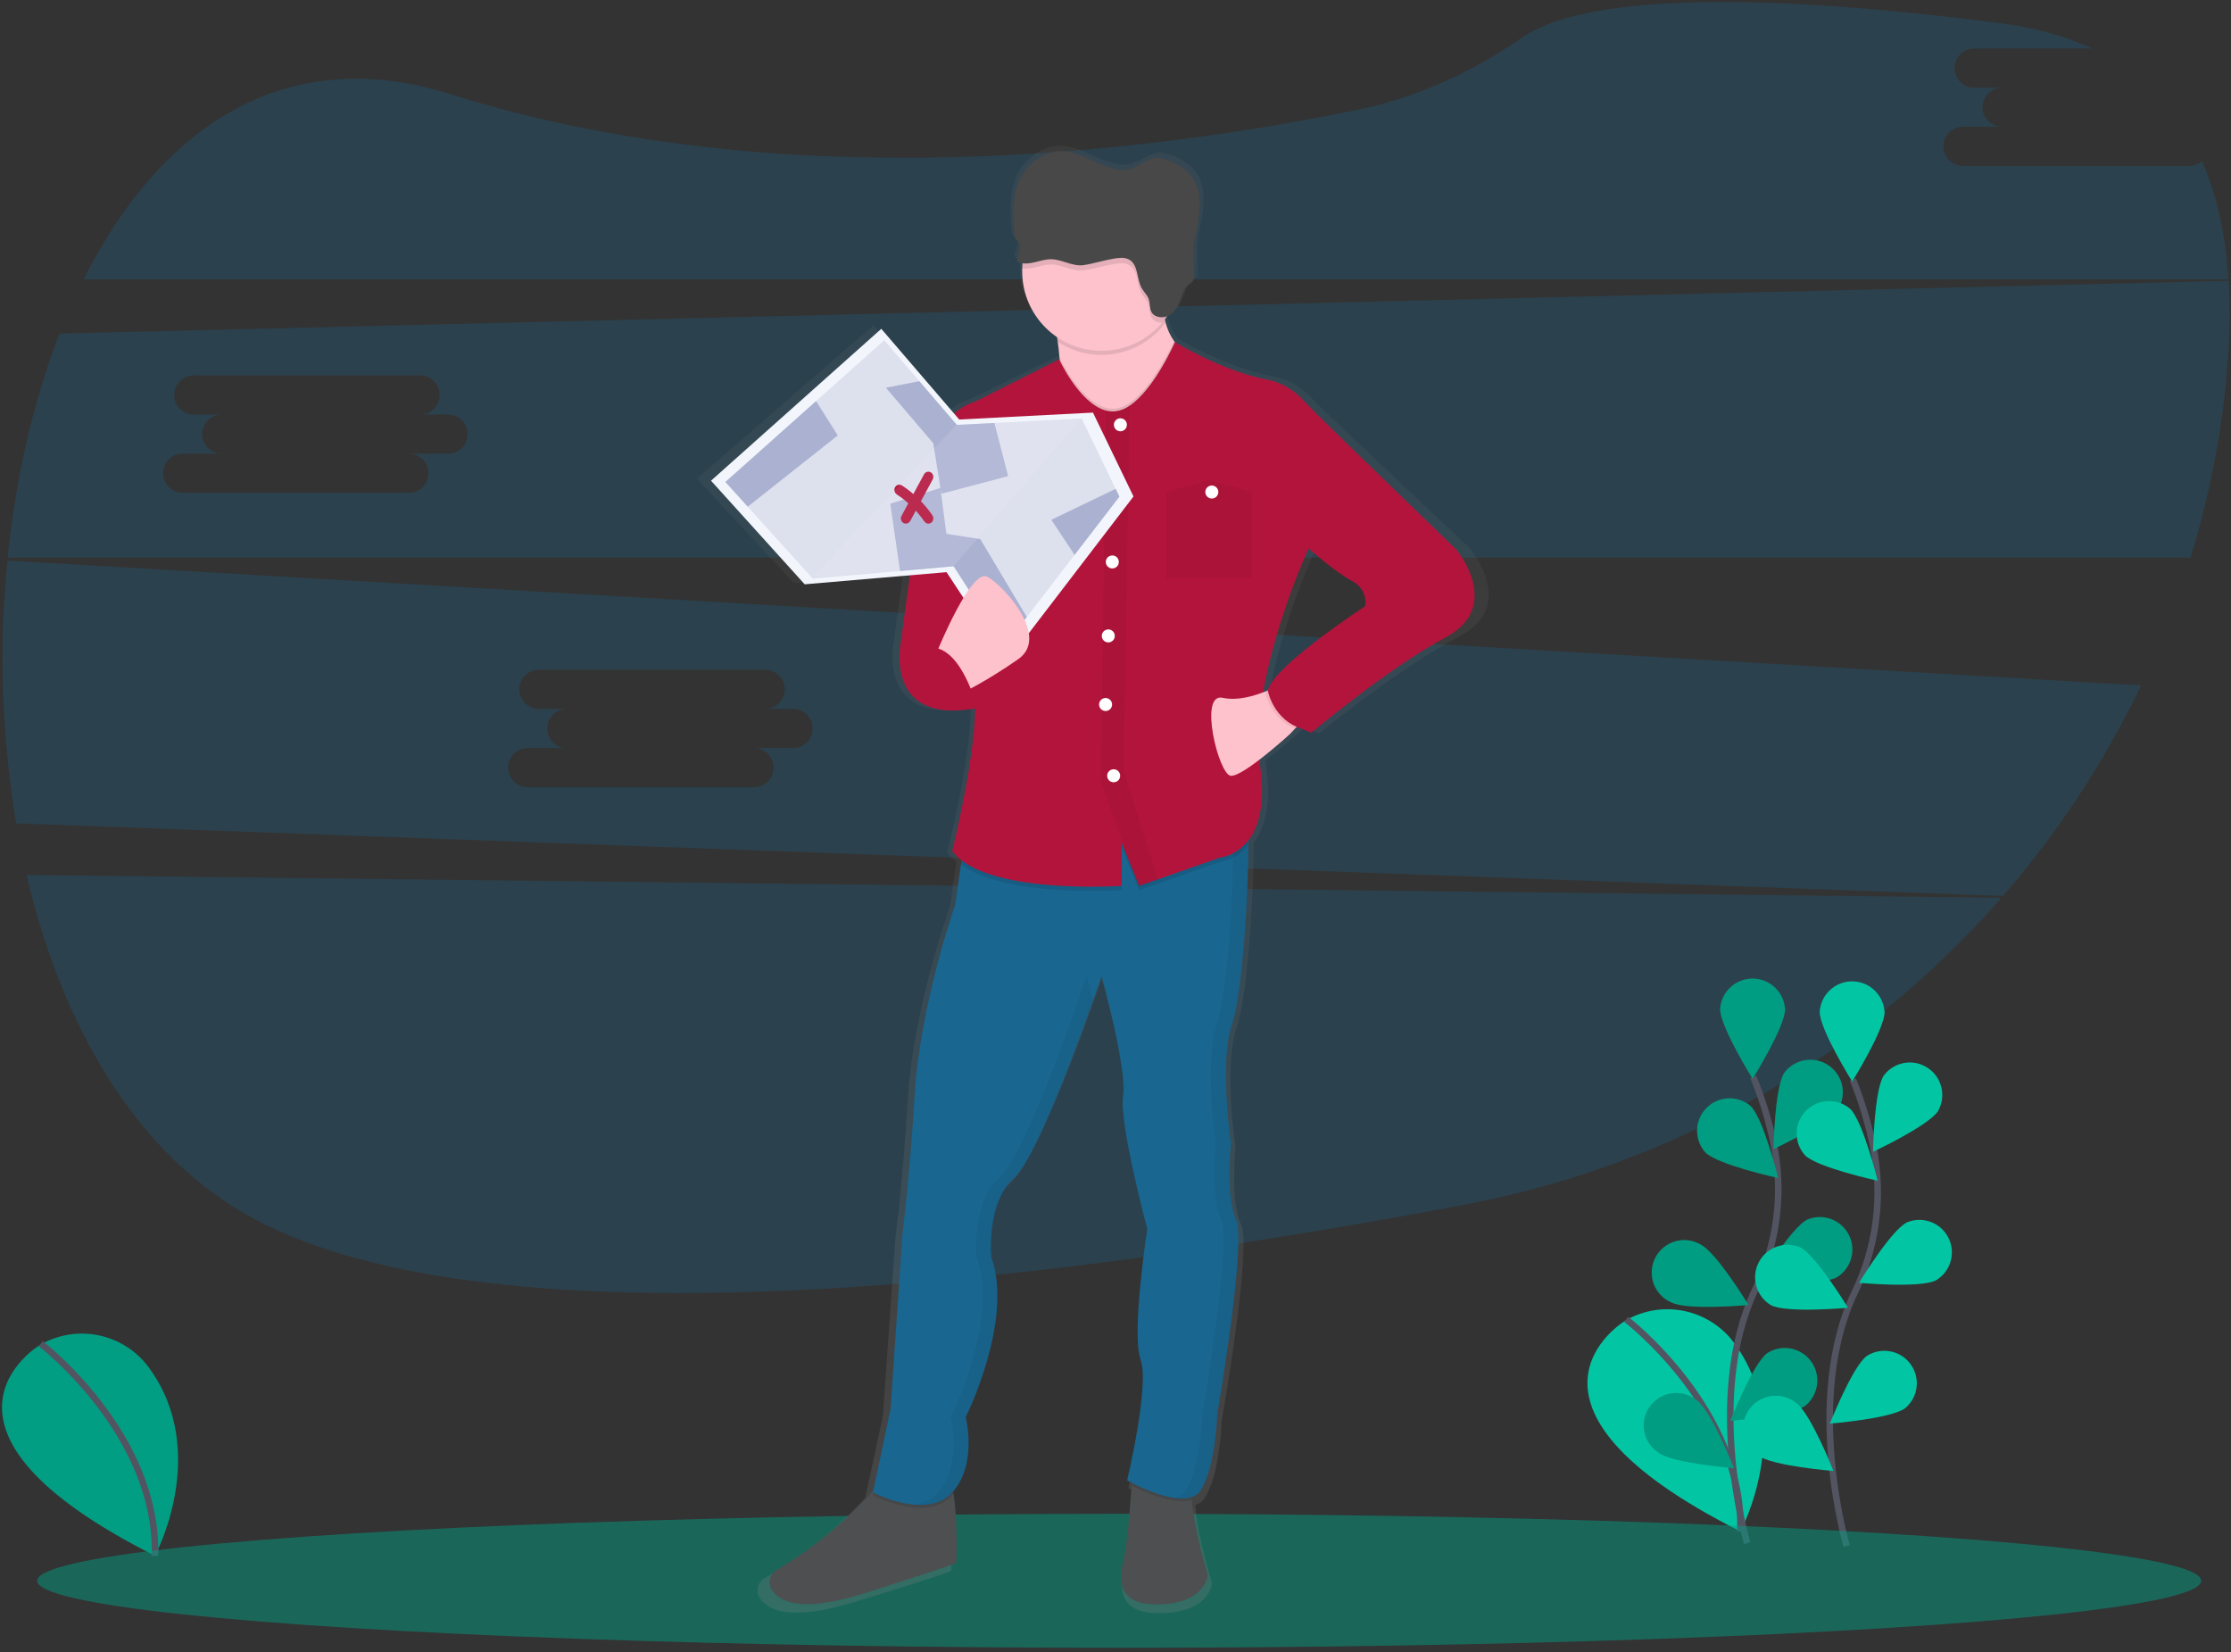 <?xml version="1.0" encoding="UTF-8"?>
<svg width="343px" height="254px" viewBox="0 0 343 254" version="1.1" xmlns="http://www.w3.org/2000/svg" xmlns:xlink="http://www.w3.org/1999/xlink">
    <rect x="0" y="0" width="343" height="254" fill="#333333" stroke="none"/>
    <!-- Generator: Sketch 55 (78076) - https://sketchapp.com -->
    <title>undraw_lost_bqr2</title>
    <desc>Created with Sketch.</desc>
    <defs>
        <linearGradient x1="50.013%" y1="99.985%" x2="50.013%" y2="0.006%" id="linearGradient-1">
            <stop stop-color="#808080" stop-opacity="0.25" offset="0%"></stop>
            <stop stop-color="#808080" stop-opacity="0.12" offset="54%"></stop>
            <stop stop-color="#808080" stop-opacity="0.1" offset="100%"></stop>
        </linearGradient>
    </defs>
    <g id="principal" stroke="none" stroke-width="1" fill="none" fill-rule="evenodd">
        <g id="Error-generico" transform="translate(-17, -192)">
            <g id="undraw_lost_bqr2" transform="translate(17, 192)">
                <path d="M4.079,134.507 C9.497,157.665 20.967,177.683 39.094,187.386 C76.765,207.551 161.722,197.152 225.128,185.201 C257.166,179.187 286.248,162.566 307.692,138.015 L4.079,134.507 Z" id="Path" fill="#196690" fill-rule="nonzero" opacity="0.277"></path>
                <path d="M249.778,203.091 C249.778,203.091 228.665,215.825 267.577,235.422 C267.577,235.422 276.148,219.504 266.672,206.53 C262.865,201.294 255.742,199.733 250.094,202.897 L249.778,203.091 Z" id="Path" fill="#02C6A3" fill-rule="nonzero"></path>
                <path d="M250.022,202.823 C250.022,202.823 268.086,216.642 267.577,235.422" id="Path" stroke="#535461"></path>
                <path d="M6.027,206.836 C6.027,206.836 -15.087,219.57 23.826,239.167 C23.826,239.167 32.396,223.25 22.921,210.276 C19.113,205.039 11.99,203.478 6.342,206.643 L6.027,206.836 Z" id="Path" fill="#029E83" fill-rule="nonzero"></path>
                <path d="M6.27,206.568 C6.27,206.568 24.335,220.388 23.826,239.167" id="Path" stroke="#535461"></path>
                <path d="M268.614,237.222 C268.614,237.222 262,214.751 269.862,198.238 C273.201,191.326 274.207,183.517 272.73,175.985 C271.992,172.414 270.927,168.918 269.55,165.542" id="Path" stroke="#535461"></path>
                <path d="M274.447,155.099 C274.447,157.852 269.453,165.832 269.453,165.832 C269.453,165.832 264.46,157.852 264.46,155.099 C264.633,152.475 266.813,150.436 269.442,150.436 C272.072,150.436 274.251,152.475 274.425,155.099 L274.447,155.099 Z" id="Path" fill="#029E83" fill-rule="nonzero"></path>
                <path d="M282.683,170.342 C281.188,172.652 272.668,176.643 272.668,176.643 C272.668,176.643 272.824,167.237 274.319,164.927 C275.891,162.817 278.83,162.289 281.038,163.719 C283.246,165.15 283.966,168.048 282.683,170.345 L282.683,170.342 Z" id="Path" fill="#029E83" fill-rule="nonzero"></path>
                <path d="M282.324,196.393 C279.868,197.642 270.499,196.777 270.499,196.777 C270.499,196.777 275.38,188.734 277.839,187.495 C280.261,186.467 283.065,187.494 284.25,189.843 C285.435,192.192 284.594,195.057 282.327,196.393 L282.324,196.393 Z" id="Path" fill="#029E83" fill-rule="nonzero"></path>
                <path d="M277.612,216.043 C275.399,217.679 266.02,218.418 266.02,218.418 C266.02,218.418 269.472,209.679 271.685,208.028 C273.898,206.597 276.843,207.132 278.411,209.25 C279.979,211.369 279.631,214.342 277.615,216.04 L277.612,216.043 Z" id="Path" fill="#029E83" fill-rule="nonzero"></path>
                <path d="M262.203,177.177 C264.176,179.093 273.373,181.082 273.373,181.082 C273.373,181.082 271.12,171.946 269.147,170.03 C267.144,168.327 264.164,168.47 262.332,170.355 C260.5,172.241 260.443,175.224 262.203,177.177 Z" id="Path" fill="#029E83" fill-rule="nonzero"></path>
                <path d="M256.988,200.226 C259.444,201.474 268.813,200.61 268.813,200.61 C268.813,200.61 263.932,192.567 261.473,191.328 C259.869,190.382 257.871,190.407 256.292,191.394 C254.712,192.38 253.813,194.164 253.958,196.02 C254.104,197.877 255.271,199.498 256.985,200.226 L256.988,200.226 Z" id="Path" fill="#029E83" fill-rule="nonzero"></path>
                <path d="M254.99,223.325 C257.203,224.96 266.582,225.7 266.582,225.7 C266.582,225.7 263.13,216.961 260.917,215.31 C259.495,214.112 257.526,213.803 255.806,214.508 C254.085,215.213 252.899,216.816 252.728,218.667 C252.556,220.518 253.426,222.312 254.987,223.321 L254.99,223.325 Z" id="Path" fill="#029E83" fill-rule="nonzero"></path>
                <path d="M274.447,155.099 C274.447,157.852 269.453,165.832 269.453,165.832 C269.453,165.832 264.46,157.852 264.46,155.099 C264.633,152.475 266.813,150.436 269.442,150.436 C272.072,150.436 274.251,152.475 274.425,155.099 L274.447,155.099 Z" id="Path" fill="#029E83" fill-rule="nonzero" opacity="0.25"></path>
                <path d="M282.683,170.342 C281.188,172.652 272.668,176.643 272.668,176.643 C272.668,176.643 272.824,167.237 274.319,164.927 C275.891,162.817 278.83,162.289 281.038,163.719 C283.246,165.15 283.966,168.048 282.683,170.345 L282.683,170.342 Z" id="Path" fill="#029E83" fill-rule="nonzero" opacity="0.25"></path>
                <path d="M282.324,196.393 C279.868,197.642 270.499,196.777 270.499,196.777 C270.499,196.777 275.38,188.734 277.839,187.495 C280.261,186.467 283.065,187.494 284.25,189.843 C285.435,192.192 284.594,195.057 282.327,196.393 L282.324,196.393 Z" id="Path" fill="#029E83" fill-rule="nonzero" opacity="0.25"></path>
                <path d="M277.612,216.043 C275.399,217.679 266.02,218.418 266.02,218.418 C266.02,218.418 269.472,209.679 271.685,208.028 C273.898,206.597 276.843,207.132 278.411,209.25 C279.979,211.369 279.631,214.342 277.615,216.04 L277.612,216.043 Z" id="Path" fill="#029E83" fill-rule="nonzero" opacity="0.25"></path>
                <path d="M262.203,177.177 C264.176,179.093 273.373,181.082 273.373,181.082 C273.373,181.082 271.12,171.946 269.147,170.03 C267.144,168.327 264.164,168.47 262.332,170.355 C260.5,172.241 260.443,175.224 262.203,177.177 Z" id="Path" fill="#029E83" fill-rule="nonzero" opacity="0.25"></path>
                <path d="M256.988,200.226 C259.444,201.474 268.813,200.61 268.813,200.61 C268.813,200.61 263.932,192.567 261.473,191.328 C259.869,190.382 257.871,190.407 256.292,191.394 C254.712,192.38 253.813,194.164 253.958,196.02 C254.104,197.877 255.271,199.498 256.985,200.226 L256.988,200.226 Z" id="Path" fill="#029E83" fill-rule="nonzero" opacity="0.25"></path>
                <path d="M254.99,223.325 C257.203,224.96 266.582,225.7 266.582,225.7 C266.582,225.7 263.13,216.961 260.917,215.31 C259.495,214.112 257.526,213.803 255.806,214.508 C254.085,215.213 252.899,216.816 252.728,218.667 C252.556,220.518 253.426,222.312 254.987,223.321 L254.99,223.325 Z" id="Path" fill="#029E83" fill-rule="nonzero" opacity="0.25"></path>
                <path d="M283.907,237.65 C283.907,237.65 277.293,215.179 285.155,198.665 C288.494,191.753 289.5,183.945 288.023,176.412 C287.295,172.843 286.241,169.347 284.874,165.97" id="Path" stroke="#535461"></path>
                <path d="M289.752,155.524 C289.752,158.276 284.759,166.257 284.759,166.257 C284.759,166.257 279.765,158.276 279.765,155.524 C279.939,152.899 282.118,150.86 284.748,150.86 C287.377,150.86 289.557,152.899 289.73,155.524 L289.752,155.524 Z" id="Path" fill="#02C6A3" fill-rule="nonzero"></path>
                <path d="M297.989,170.77 C296.494,173.079 287.964,177.059 287.964,177.059 C287.964,177.059 288.12,167.652 289.615,165.342 C291.187,163.232 294.126,162.704 296.334,164.135 C298.542,165.565 299.262,168.463 297.979,170.76 L297.989,170.77 Z" id="Path" fill="#02C6A3" fill-rule="nonzero"></path>
                <path d="M297.639,196.821 C295.183,198.069 285.814,197.205 285.814,197.205 C285.814,197.205 290.695,189.162 293.154,187.923 C295.575,186.902 298.372,187.93 299.554,190.276 C300.737,192.622 299.899,195.483 297.639,196.821 Z" id="Path" fill="#02C6A3" fill-rule="nonzero"></path>
                <path d="M292.917,216.471 C290.704,218.106 281.326,218.846 281.326,218.846 C281.326,218.846 284.777,210.107 286.99,208.456 C289.203,207.024 292.148,207.559 293.716,209.678 C295.285,211.797 294.936,214.769 292.92,216.468 L292.917,216.471 Z" id="Path" fill="#02C6A3" fill-rule="nonzero"></path>
                <path d="M277.509,177.605 C279.481,179.521 288.679,181.509 288.679,181.509 C288.679,181.509 286.425,172.374 284.453,170.458 C282.45,168.755 279.469,168.897 277.637,170.783 C275.805,172.668 275.749,175.651 277.509,177.605 Z" id="Path" fill="#02C6A3" fill-rule="nonzero"></path>
                <path d="M272.29,200.653 C274.746,201.902 284.116,201.037 284.116,201.037 C284.116,201.037 279.225,192.994 276.778,191.755 C274.357,190.727 271.553,191.754 270.368,194.103 C269.183,196.452 270.024,199.317 272.29,200.653 Z" id="Path" fill="#02C6A3" fill-rule="nonzero"></path>
                <path d="M270.293,223.752 C272.506,225.388 281.884,226.127 281.884,226.127 C281.884,226.127 278.432,217.388 276.22,215.737 C274.798,214.539 272.828,214.231 271.108,214.936 C269.388,215.641 268.202,217.243 268.03,219.095 C267.858,220.946 268.729,222.739 270.29,223.749 L270.293,223.752 Z" id="Path" fill="#02C6A3" fill-rule="nonzero"></path>
                <path d="M336.58,25.505 L301.79,25.505 C300.129,25.505 298.783,24.159 298.783,22.498 C298.783,20.837 300.129,19.491 301.79,19.491 L307.804,19.491 C306.143,19.491 304.797,18.144 304.797,16.484 C304.797,14.823 306.143,13.477 307.804,13.477 L303.507,13.477 C301.846,13.477 300.5,12.13 300.5,10.469 C300.5,8.809 301.846,7.462 303.507,7.462 L321.671,7.462 C317.642,5.59 312.932,4.257 307.508,3.558 C257.996,-2.803 240.318,1.404 234.083,5.743 C226.389,11.08 217.807,15.006 208.634,16.897 C178.079,23.192 120.949,30.773 69.181,14.453 C43.445,6.339 24.316,20.046 12.852,42.942 L342.622,42.942 C342.192,36.288 340.903,30.146 338.537,24.765 C337.995,25.239 337.3,25.502 336.58,25.505 Z" id="Path" fill="#196690" fill-rule="nonzero" opacity="0.277"></path>
                <path d="M1.142,86.171 C-0.193,99.64 0.261,113.227 2.494,126.576 L307.938,137.734 C316.441,127.953 323.58,117.066 329.161,105.369 L1.142,86.171 Z M121.926,114.994 L115.924,114.994 C117.585,114.994 118.931,116.34 118.931,118.001 C118.931,119.662 117.585,121.008 115.924,121.008 L81.134,121.008 C79.473,121.008 78.127,119.662 78.127,118.001 C78.127,116.34 79.473,114.994 81.134,114.994 L87.148,114.994 C85.487,114.994 84.141,113.648 84.141,111.987 C84.141,110.326 85.487,108.98 87.148,108.98 L82.851,108.98 C81.19,108.98 79.843,107.633 79.843,105.973 C79.843,104.312 81.19,102.966 82.851,102.966 L117.641,102.966 C119.301,102.966 120.648,104.312 120.648,105.973 C120.648,107.633 119.301,108.98 117.641,108.98 L121.926,108.98 C123.587,108.98 124.933,110.326 124.933,111.987 C124.933,113.648 123.587,114.994 121.926,114.994 Z" id="Shape" fill="#196690" fill-rule="nonzero" opacity="0.277"></path>
                <path d="M342.635,43.167 L9.157,51.281 C5.1,61.709 2.413,73.5 1.17,85.719 L336.792,85.719 C338.986,78.54 340.609,71.2 341.645,63.766 C342.635,56.587 343.037,49.63 342.635,43.167 Z M68.868,69.739 L62.867,69.739 C64.527,69.739 65.874,71.085 65.874,72.746 C65.874,74.407 64.527,75.753 62.867,75.753 L28.077,75.753 C26.416,75.753 25.07,74.407 25.07,72.746 C25.07,71.085 26.416,69.739 28.077,69.739 L34.091,69.739 C32.43,69.739 31.084,68.393 31.084,66.732 C31.084,65.071 32.43,63.725 34.091,63.725 L29.793,63.725 C28.132,63.725 26.786,62.379 26.786,60.718 C26.786,59.057 28.132,57.711 29.793,57.711 L64.583,57.711 C66.244,57.711 67.59,59.057 67.59,60.718 C67.59,62.379 66.244,63.725 64.583,63.725 L68.868,63.725 C70.529,63.725 71.876,65.071 71.876,66.732 C71.876,68.393 70.529,69.739 68.868,69.739 L68.868,69.739 Z" id="Shape" fill="#196690" fill-rule="nonzero" opacity="0.277"></path>
                <ellipse id="Oval" fill="#029E83" fill-rule="nonzero" opacity="0.488" cx="172.071" cy="243.009" rx="166.35" ry="10.299"></ellipse>
                <path d="M225.993,84.302 C225.993,84.302 206.702,66.147 203.915,63.432 C202.944,62.495 202.027,61.559 201.243,60.769 C199.737,59.263 197.806,58.251 195.71,57.87 C188.481,56.5 181.088,52.055 181.088,52.055 L181.088,52.055 C181.047,52.002 181.007,51.956 180.969,51.899 C180.343,51.023 179.882,50.039 179.612,48.997 C179.571,48.844 179.53,48.685 179.496,48.522 C179.613,48.373 179.726,48.22 179.836,48.064 C179.963,48.02 180.085,47.964 180.201,47.898 C181.116,47.377 181.631,46.413 181.977,45.464 C182.289,44.624 182.539,43.697 183.282,43.151 C183.548,43.004 183.787,42.813 183.99,42.586 C184.141,42.289 184.199,41.953 184.156,41.622 C184.156,39.49 183.816,37.855 184.312,35.776 C185.105,32.449 185.832,28.286 183.319,25.817 C182.022,24.564 180.37,23.741 178.588,23.461 C176.974,23.205 174.587,25.402 172.951,25.333 C168.785,25.174 165.274,21.416 161.313,22.631 C159.589,23.154 158.086,24.231 157.037,25.695 C155.083,28.479 155.271,32.081 155.552,35.402 C155.547,35.655 155.623,35.902 155.767,36.11 C155.914,36.282 156.148,36.372 156.291,36.544 C156.445,36.772 156.503,37.051 156.454,37.321 C156.408,37.859 156.277,38.385 156.067,38.882 C155.957,39.05 155.935,39.26 156.007,39.447 C156.085,39.55 156.195,39.624 156.319,39.659 C156.487,39.715 156.659,39.756 156.834,39.781 C156.806,40.055 156.781,40.33 156.772,40.608 C156.772,40.764 156.772,40.92 156.772,41.079 C156.787,45.199 158.878,49.034 162.334,51.278 C162.368,51.503 162.405,51.734 162.44,51.974 C162.546,52.714 162.643,53.535 162.714,54.427 C162.714,54.59 162.739,54.74 162.752,54.917 L162.668,54.746 L149.247,61.325 C148.256,61.554 147.33,62.008 146.541,62.651 L146.276,62.782 L146.276,62.86 C146.166,62.952 146.053,63.05 145.939,63.154 L134.294,50.002 L107.141,73.572 L122.072,89.648 L138.851,88.25 C138.024,93.93 137.459,98.284 137.459,98.284 C137.459,98.284 134.391,111.433 149.253,108.917 C149.157,117.21 145.605,131.048 145.605,131.048 C146.018,131.589 146.504,132.069 147.05,132.475 L146.966,133.04 L146.029,139.397 C146.029,139.397 140.455,154.84 139.6,168.613 C138.745,182.386 137.671,190.108 137.671,190.108 L135.742,217.657 L133.03,230.253 C128.563,235.139 123.361,239.298 117.612,242.581 C117.1,242.853 116.718,243.32 116.554,243.877 C116.39,244.434 116.456,245.033 116.739,245.54 C117.837,247.431 121.217,249.394 131.454,246.248 C147.746,241.255 146.245,241.448 146.245,241.448 C146.245,241.448 146.485,234.763 145.792,230.799 C145.77,230.681 145.748,230.565 145.727,230.45 C149.628,226.052 147.743,218.902 147.743,218.902 C147.743,218.902 155.458,203.877 151.8,194.068 C151.8,194.068 150.942,185.719 155.445,181.756 C155.508,181.699 155.573,181.637 155.639,181.572 L155.698,181.509 L155.845,181.353 L155.911,181.281 L156.082,181.082 L156.12,181.038 C156.188,180.954 156.26,180.863 156.332,180.769 L156.388,180.695 L156.569,180.492 L156.638,180.392 L156.806,180.145 L156.862,180.064 L157.09,179.718 L157.134,179.649 L157.324,179.337 L157.396,179.218 L157.571,178.925 L157.636,178.813 L157.877,178.394 L157.877,178.394 L158.117,177.964 L158.186,177.836 L158.37,177.495 L158.442,177.358 L158.663,176.937 L158.691,176.884 L158.947,176.384 L159.01,176.263 L159.209,175.866 L159.284,175.716 L159.493,175.292 L159.546,175.186 L159.809,174.64 L159.852,174.549 L160.071,174.084 L160.146,173.925 L160.349,173.491 L160.414,173.351 L160.683,172.767 L160.683,172.767 L160.942,172.19 L161.013,172.031 L161.216,171.572 L161.285,171.413 L161.563,170.816 L161.563,170.792 L161.834,170.167 L161.894,170.033 L162.106,169.54 L162.178,169.375 L162.399,168.847 L162.443,168.747 L162.711,168.123 L162.755,168.02 L162.976,167.489 L163.048,167.318 L163.251,166.822 L163.31,166.678 L163.569,166.054 L163.591,166.001 L163.825,165.423 L163.897,165.245 L164.088,164.771 L164.156,164.599 L164.381,164.031 L164.403,163.972 L164.646,163.348 L164.718,163.167 L164.893,162.721 L164.968,162.524 L165.152,162.05 L165.205,161.909 L165.433,161.319 L165.495,161.157 L165.661,160.726 L165.745,160.508 L165.892,160.127 L165.97,159.921 L166.176,159.375 L166.235,159.216 L166.385,158.816 L166.469,158.595 L166.594,158.261 L166.678,158.033 L166.818,157.655 L166.909,157.412 L167.049,157.031 L167.14,156.788 L167.237,156.525 L167.327,156.276 L167.405,156.06 L167.614,155.492 L167.649,155.396 L167.745,155.127 L167.811,154.949 L167.911,154.678 L167.958,154.55 C168.853,152.081 169.403,150.492 169.403,150.492 C169.403,150.492 173.46,164.684 172.836,169.066 C172.212,173.448 176.693,189.727 176.693,189.727 C176.693,189.727 174.122,206.006 175.623,209.97 C177.124,213.933 173.479,228.752 173.479,228.752 C173.479,228.752 173.756,228.905 174.228,229.139 L174.2,229.542 C173.966,232.8 173.457,239.061 172.836,241.483 C171.978,244.822 172.408,248.371 179.265,247.952 C186.122,247.534 186.337,243.361 186.337,243.361 C186.337,243.361 184.075,236.065 183.797,231.761 C183.797,231.62 183.797,231.483 183.778,231.349 L183.778,231.349 L183.972,231.277 L184.028,231.255 C184.106,231.221 184.181,231.186 184.252,231.149 L184.252,231.149 C184.321,231.111 184.384,231.074 184.449,231.033 L184.505,230.996 C184.559,230.959 184.612,230.919 184.664,230.877 L184.702,230.846 C184.764,230.794 184.824,230.74 184.88,230.684 L184.92,230.643 C184.964,230.595 185.007,230.547 185.048,230.497 L185.092,230.44 C185.142,230.375 185.192,230.306 185.239,230.231 C187.595,226.486 187.81,218.543 187.81,218.543 C187.81,218.543 192.526,191.83 190.813,188.269 C189.099,184.708 189.955,176.375 189.955,176.375 C189.955,176.375 188.026,163.854 190.17,157.802 C191.774,153.27 192.779,137.621 192.732,130.134 C192.732,129.978 192.732,129.825 192.732,129.675 C192.732,129.622 192.732,129.569 192.732,129.516 C194.33,127.531 195.541,124.048 194.68,117.943 C194.63,117.597 194.592,117.247 194.555,116.892 C196.989,115.072 199.393,112.934 199.393,112.934 L200.223,112.079 L200.488,111.804 C200.719,111.901 200.962,111.988 201.215,112.066 C202.152,112.491 202.819,112.728 202.819,112.728 C202.819,112.728 215.038,102.71 224.255,97.909 C233.471,93.109 225.993,84.302 225.993,84.302 Z M211.418,93.066 C211.418,93.066 198.556,101.218 196.206,105.381 C196.07,105.614 195.965,105.864 195.894,106.124 L195.582,106.255 L195.582,106.255 L195.189,106.405 C197.158,95.169 202.429,84.093 202.429,84.093 C202.429,84.093 206.487,87.641 209.296,89.086 C212.104,90.531 211.418,93.069 211.418,93.069 L211.418,93.066 Z" id="Shape" fill="url(#linearGradient-1)" fill-rule="nonzero"></path>
                <path d="M132.765,244.956 C122.89,248.077 119.629,246.13 118.571,244.254 C118.011,243.21 118.384,241.91 119.413,241.323 C125.026,238.025 130.082,233.86 134.394,228.983 C135.493,227.735 136.07,226.97 136.07,226.97 C136.07,226.97 143.72,225.522 145.58,226.97 C146.045,227.332 146.37,228.343 146.591,229.654 C147.259,233.58 147.028,240.203 147.028,240.203 C147.028,240.203 148.476,239.994 132.765,244.956 Z" id="Path" fill="#4D4F51" fill-rule="nonzero"></path>
                <path d="M185.688,242.06 C185.688,242.06 185.482,246.195 178.866,246.607 C172.249,247.019 171.837,243.505 172.664,240.2 C173.263,237.803 173.753,231.601 173.978,228.371 C174.062,227.145 174.109,226.349 174.109,226.349 C174.109,226.349 184.446,225.316 183.413,228.221 C183.21,228.99 183.15,229.79 183.238,230.581 C183.507,234.835 185.688,242.06 185.688,242.06 Z" id="Path" fill="#4D4F51" fill-rule="nonzero"></path>
                <path d="M146.582,229.654 L146.398,229.866 C142.468,234.208 134.201,229.866 134.201,229.866 L134.385,228.986 C135.483,227.738 136.061,226.973 136.061,226.973 C136.061,226.973 143.71,225.525 145.571,226.973 C146.048,227.332 146.373,228.343 146.582,229.654 Z" id="Path" fill="#000000" fill-rule="nonzero" opacity="0.1"></path>
                <path d="M183.41,228.209 C183.206,228.978 183.147,229.778 183.235,230.568 C180.532,231.505 175.745,229.289 173.975,228.384 C174.059,227.157 174.106,226.361 174.106,226.361 C174.106,226.361 184.449,225.316 183.41,228.209 Z" id="Path" fill="#000000" fill-rule="nonzero" opacity="0.1"></path>
                <path d="M190.029,187.483 C191.684,190.997 187.136,217.445 187.136,217.445 C187.136,217.445 186.93,225.3 184.655,229.02 C182.38,232.741 173.285,227.572 173.285,227.572 C173.285,227.572 176.799,212.903 175.351,208.965 C173.903,205.026 176.384,188.918 176.384,188.918 C176.384,188.918 172.043,172.792 172.664,168.451 C173.285,164.109 169.356,150.037 169.356,150.037 C169.356,150.037 160.258,177.121 155.917,181.047 C151.575,184.973 152.402,193.244 152.402,193.244 C155.917,202.96 148.473,217.847 148.473,217.847 C148.473,217.847 150.346,225.082 146.407,229.423 C142.468,233.764 134.21,229.423 134.21,229.423 L136.907,216.633 L138.779,189.343 C138.779,189.343 139.812,181.693 140.652,168.048 C141.491,154.403 146.853,139.104 146.853,139.104 L147.752,132.806 L148.507,127.525 C148.507,127.525 190.476,126.077 191.509,125.871 C191.768,125.818 191.899,127.397 191.911,129.884 C191.958,137.303 190.975,152.802 189.44,157.293 C187.374,163.289 189.234,175.707 189.234,175.707 C189.234,175.707 188.375,183.968 190.029,187.483 Z" id="Path" fill="#196690" fill-rule="nonzero"></path>
                <g id="Group" opacity="0.05" transform="translate(140.134, 125.777)" fill="#000000" fill-rule="nonzero">
                    <path d="M26.95,24.285 C26.95,24.285 17.852,51.369 13.511,55.295 C9.17,59.221 9.997,67.492 9.997,67.492 C13.511,77.208 6.067,92.095 6.067,92.095 C6.067,92.095 7.94,99.33 4.001,103.671 C3.005,104.745 1.646,105.412 0.187,105.544 C2.372,105.771 4.678,105.441 6.273,103.671 C10.203,99.33 8.339,92.095 8.339,92.095 C8.339,92.095 15.783,77.211 12.269,67.492 C12.269,67.492 11.442,59.221 15.783,55.295 C19.119,52.277 25.258,35.598 27.927,28.027 C27.378,25.817 26.95,24.285 26.95,24.285 Z" id="Path"></path>
                    <path d="M49.069,49.921 C49.069,49.921 47.196,37.518 49.275,31.507 C50.835,27.016 51.79,11.517 51.746,4.098 C51.746,1.601 51.603,0.041 51.344,0.084 C51.216,0.109 50.445,0.156 49.2,0.215 C49.375,0.64 49.462,2.063 49.474,4.101 C49.521,11.52 48.538,27.019 47.003,31.51 C44.936,37.505 46.797,49.924 46.797,49.924 C46.797,49.924 45.969,58.195 47.624,61.709 C49.278,65.223 44.73,91.671 44.73,91.671 C44.73,91.671 44.524,99.526 42.249,103.246 C41.825,103.916 41.134,104.37 40.352,104.495 C42.121,104.757 43.732,104.539 44.521,103.246 C46.797,99.526 47.003,91.671 47.003,91.671 C47.003,91.671 51.55,65.207 49.896,61.709 C48.242,58.21 49.069,49.921 49.069,49.921 Z" id="Path"></path>
                </g>
                <path d="M183.828,54.964 L182.38,69.227 C182.38,69.227 159.431,74.19 161.912,66.125 C163.086,62.308 163.161,58.21 162.889,54.955 C162.817,54.075 162.727,53.257 162.624,52.524 C162.456,51.257 162.218,50 161.912,48.76 C161.912,48.76 179.702,35.321 178.866,44.418 C178.674,46.138 178.785,47.878 179.193,49.559 C179.454,50.588 179.898,51.562 180.504,52.433 C181.968,54.499 183.828,54.964 183.828,54.964 Z" id="Path" fill="#FDC2CC" fill-rule="nonzero"></path>
                <path d="M179.196,49.562 C179.031,49.786 178.856,50.008 178.678,50.22 C174.687,54.951 167.786,55.944 162.624,52.53 C162.456,51.263 162.218,50.007 161.912,48.766 C161.912,48.766 179.702,35.327 178.866,44.425 C178.675,46.143 178.787,47.882 179.196,49.562 L179.196,49.562 Z" id="Path" fill="#000000" fill-rule="nonzero" opacity="0.1"></path>
                <path d="M181.553,41.731 C181.553,48.467 176.092,53.928 169.356,53.928 C162.62,53.928 157.159,48.467 157.159,41.731 C157.159,41.575 157.159,41.419 157.159,41.263 C157.419,34.627 162.941,29.419 169.581,29.546 C176.221,29.674 181.538,35.09 181.543,41.731 L181.553,41.731 Z" id="Path" fill="#FDC2CC" fill-rule="nonzero"></path>
                <path d="M191.88,129.891 C190.835,131.293 189.278,132.228 187.548,132.49 L178.048,135.814 L178.026,135.814 L175.145,136.822 L173.938,133.851 L172.458,130.206 L172.458,136.822 C172.458,136.822 154.306,138.071 147.721,132.799 L148.476,127.519 C148.476,127.519 190.445,126.07 191.478,125.864 C191.737,125.824 191.868,127.4 191.88,129.891 Z" id="Path" fill="#000000" fill-rule="nonzero" opacity="0.1"></path>
                <path d="M183.828,54.964 L182.38,69.227 C182.38,69.227 159.431,74.19 161.912,66.125 C163.086,62.308 163.161,58.21 162.889,54.955 C163.285,55.785 166.204,61.659 169.977,62.679 L169.977,62.679 C170.447,62.811 170.936,62.857 171.422,62.817 C172.224,62.722 172.99,62.425 173.647,61.955 C177.043,59.699 179.889,53.76 180.514,52.436 C181.968,54.499 183.828,54.964 183.828,54.964 Z" id="Path" fill="#000000" fill-rule="nonzero" opacity="0.1"></path>
                <path d="M222.282,97.966 C213.393,102.722 201.608,112.634 201.608,112.634 C201.608,112.634 192.926,109.532 195.201,105.4 C197.476,101.268 209.87,93.203 209.87,93.203 C209.87,93.203 210.494,90.722 207.804,89.274 C205.113,87.825 201.187,84.311 201.187,84.311 C201.187,84.311 191.883,104.364 193.744,117.803 C195.604,131.242 187.542,131.847 187.542,131.847 L178.042,135.171 L178.02,135.171 L175.139,136.179 L173.931,133.208 L172.452,129.563 L172.452,136.179 C172.452,136.179 151.363,137.628 146.404,130.805 C146.404,130.805 150.951,112.613 149.712,105.584 C148.473,98.556 147.025,63.204 147.025,63.204 L162.839,55.245 C162.839,55.245 165.932,61.996 169.989,63.098 L169.989,63.098 C170.459,63.229 170.948,63.276 171.434,63.235 C172.237,63.14 173.002,62.844 173.66,62.374 C177.489,59.83 180.635,52.589 180.635,52.589 C180.635,52.589 187.767,56.99 194.739,58.347 C196.772,58.731 198.636,59.734 200.076,61.219 C200.831,62.008 201.718,62.917 202.654,63.856 C205.341,66.543 223.949,84.53 223.949,84.53 C223.949,84.53 231.161,93.209 222.282,97.966 Z" id="Path" fill="#B3143C" fill-rule="nonzero"></path>
                <path d="M201.824,109.13 L199.109,112.004 L198.31,112.853 C198.31,112.853 191.075,119.469 189.212,119.26 C187.349,119.051 184.249,106.442 187.963,107.269 C190.223,107.772 192.866,106.979 194.589,106.277 L194.589,106.277 C195.222,106.024 195.838,105.734 196.437,105.409 L201.824,109.13 Z" id="Path" fill="#FDC2CC" fill-rule="nonzero"></path>
                <path d="M181.553,41.731 C181.558,44.612 180.538,47.401 178.675,49.599 C178.026,49.662 177.396,49.36 177.037,48.816 C176.693,48.214 176.837,47.458 176.609,46.809 C176.381,46.16 175.863,45.714 175.535,45.136 C174.705,43.682 175.055,41.478 173.535,40.698 C172.836,40.342 171.99,40.461 171.21,40.592 C169.677,40.845 168.136,41.347 166.625,41.556 C164.902,41.8 163.351,40.679 161.65,40.654 C160.133,40.629 158.61,41.519 157.171,41.263 C157.432,34.627 162.953,29.419 169.593,29.546 C176.233,29.674 181.551,35.09 181.556,41.731 L181.553,41.731 Z" id="Path" fill="#000000" fill-rule="nonzero" opacity="0.1"></path>
                <path d="M171.21,39.765 C171.99,39.637 172.836,39.515 173.535,39.874 C175.055,40.651 174.705,42.855 175.535,44.309 C175.863,44.886 176.394,45.358 176.612,45.982 C176.831,46.606 176.696,47.386 177.04,47.989 C177.536,48.86 178.881,48.988 179.764,48.469 C180.648,47.951 181.141,46.999 181.475,46.057 C181.768,45.227 182.015,44.309 182.723,43.766 C182.981,43.619 183.212,43.431 183.407,43.207 C183.553,42.912 183.61,42.58 183.569,42.252 C183.569,40.143 183.241,38.507 183.719,36.463 C184.483,33.167 185.183,29.041 182.761,26.597 C181.521,25.362 179.925,24.545 178.198,24.263 C176.637,24.007 174.34,26.185 172.761,26.135 C168.744,25.976 165.355,22.256 161.525,23.458 C159.851,23.984 158.399,25.052 157.399,26.494 C155.527,29.253 155.695,32.818 155.967,36.11 C155.963,36.36 156.036,36.605 156.176,36.812 C156.316,36.981 156.544,37.071 156.681,37.243 C156.829,37.47 156.885,37.744 156.837,38.011 C156.796,38.547 156.67,39.074 156.466,39.571 C156.362,39.74 156.341,39.947 156.41,40.133 C156.487,40.237 156.597,40.312 156.722,40.345 C158.282,40.907 159.968,39.824 161.638,39.852 C163.307,39.88 164.893,40.998 166.616,40.754 C168.136,40.52 169.677,40.018 171.21,39.765 Z" id="Path" fill="#474847" fill-rule="nonzero"></path>
                <path d="M178.051,135.193 L178.029,135.193 L175.042,136.304 L173.938,133.23 L169.256,120.178 L169.989,63.098 L169.989,63.098 C170.459,63.229 170.948,63.276 171.434,63.235 C172.237,63.14 173.002,62.844 173.66,62.374 L173.66,62.374 L172.773,118.552 L178.051,135.193 Z" id="Path" fill="#000000" fill-rule="nonzero" opacity="0.05"></path>
                <circle id="Oval" fill="#FFFFFF" fill-rule="nonzero" cx="172.252" cy="65.301" r="1"></circle>
                <circle id="Oval" fill="#FFFFFF" fill-rule="nonzero" cx="171.01" cy="86.387" r="1"></circle>
                <circle id="Oval" fill="#FFFFFF" fill-rule="nonzero" cx="169.977" cy="108.302" r="1"></circle>
                <circle id="Oval" fill="#FFFFFF" fill-rule="nonzero" cx="171.219" cy="119.257" r="1"></circle>
                <polygon id="Path" fill="#000000" fill-rule="nonzero" opacity="0.05" points="192.514 88.868 179.281 88.868 179.281 75.638 185.897 73.775 192.514 75.638"></polygon>
                <circle id="Oval" fill="#FFFFFF" fill-rule="nonzero" cx="171.631" cy="75.017" r="1"></circle>
                <circle id="Oval" fill="#FFFFFF" fill-rule="nonzero" cx="186.309" cy="75.638" r="1"></circle>
                <circle id="Oval" fill="#FFFFFF" fill-rule="nonzero" cx="170.392" cy="97.757" r="1"></circle>
                <path d="M149.924,61.787 C149.924,61.787 144.135,62.614 142.275,73.157 C140.415,83.699 138.555,98.378 138.555,98.378 C138.555,98.378 135.452,112.023 150.951,108.708 L151.778,103.952 C151.778,103.952 150.218,109.429 150.642,98.474 C151.067,87.52 151.16,80.372 151.16,80.372 L149.924,61.787 Z" id="Path" fill="#B3143C" fill-rule="nonzero"></path>
                <path d="M149.924,61.787 C149.924,61.787 144.135,62.614 142.275,73.157 C140.415,83.699 138.555,98.378 138.555,98.378 C138.555,98.378 135.452,112.023 150.951,108.708 L151.778,103.952 C151.778,103.952 149.4,109.223 149.815,98.265 C150.23,87.307 151.16,80.382 151.16,80.382 L149.924,61.787 Z" id="Path" fill="#B3143C" fill-rule="nonzero" opacity="0.05"></path>
                <path d="M201.824,109.13 L199.109,112.004 C195.248,110.444 194.499,106.352 194.499,106.352 L194.599,106.277 L194.599,106.277 C195.231,106.024 195.848,105.734 196.446,105.409 L201.824,109.13 Z" id="Path" fill="#B3143C" fill-rule="nonzero" opacity="0.1"></path>
                <path d="M197.991,103.858 L194.905,106.146 C194.905,106.146 195.925,111.714 201.711,112.335 L204.193,107.994 L197.991,103.858 Z" id="Path" fill="#B3143C" fill-rule="nonzero"></path>
                <polygon id="Path" fill="#F2F5FB" fill-rule="nonzero" points="109.314 73.896 135.493 50.548 147.474 64.49 168.036 63.428 174.268 76.318 154.693 101.886 145.524 87.957 123.714 89.823"></polygon>
                <polygon id="Path" fill="#DDE0ED" fill-rule="nonzero" points="172.099 76.349 165.211 85.297 157.861 94.848 154.465 99.264 146.61 87.042 138.37 87.766 124.956 88.943 114.963 77.891 111.526 74.093 125.468 61.659 135.942 52.321 141.338 58.6 147.112 65.32 152.88 65.023 166.288 64.33 171.522 75.154"></polygon>
                <polygon id="Path" fill="#ABB1D1" fill-rule="nonzero" points="128.795 66.94 114.963 77.891 111.526 74.093 125.468 61.659"></polygon>
                <polygon id="Path" fill="#ABB1D1" fill-rule="nonzero" points="144.575 75.007 143.486 68.144 136.208 59.602 141.338 58.6 147.112 65.32 152.88 65.023 154.996 73.197 144.719 75.903"></polygon>
                <polygon id="Path" fill="#ABB1D1" fill-rule="nonzero" points="172.099 76.349 165.211 85.297 161.634 79.904 171.522 75.154"></polygon>
                <polygon id="Path" fill="#ABB1D1" fill-rule="nonzero" points="157.861 94.848 154.465 99.264 146.61 87.042 138.37 87.766 136.875 77.432 144.575 75.007 145.499 82.067 150.708 82.876"></polygon>
                <g id="Group-2" transform="translate(137.35, 72.551)" fill="#B3143C" fill-rule="nonzero" stroke="#B3143C">
                    <path d="M5.185,7.336 C3.965,5.587 2.473,4.124 0.787,3.027 C0.659,2.945 0.613,2.757 0.683,2.608 C0.753,2.459 0.914,2.405 1.041,2.488 C2.785,3.623 4.329,5.136 5.59,6.946 C5.65,7.03 5.666,7.144 5.635,7.246 C5.603,7.349 5.527,7.424 5.435,7.443 C5.344,7.465 5.246,7.424 5.185,7.336 Z" id="Path"></path>
                    <path d="M1.698,7.32 C1.637,7.222 1.635,7.092 1.692,6.991 L5.155,0.592 C5.232,0.451 5.396,0.407 5.522,0.493 C5.648,0.579 5.688,0.763 5.611,0.904 L2.148,7.303 C2.109,7.376 2.045,7.427 1.97,7.443 C1.866,7.467 1.758,7.419 1.698,7.32 Z" id="Path"></path>
                </g>
                <polygon id="Path" fill="#FFFFFF" fill-rule="nonzero" opacity="0.1" points="147.066 65.273 166.247 64.34 146.663 86.961 124.962 88.668"></polygon>
                <path d="M144.135,100.019 C144.135,100.019 149.303,87.339 151.785,88.656 C154.266,89.973 161.5,97.878 156.541,101.336 C151.582,104.794 148.064,106.442 148.064,106.442 L144.135,105.949 L144.135,100.019 Z" id="Path" fill="#FDC2CC" fill-rule="nonzero"></path>
                <path d="M141.345,100.135 C141.345,100.135 146.086,96.415 149.915,107.681 L146.304,108.199 L142.169,105.718 L141.345,100.135 Z" id="Path" fill="#B3143C" fill-rule="nonzero"></path>
                <path d="M141.345,100.135 C141.345,100.135 146.086,96.415 149.915,107.681 L146.304,108.199 L142.169,105.718 L141.345,100.135 Z" id="Path" fill="#B3143C" fill-rule="nonzero" opacity="0.05"></path>
            </g>
        </g>
    </g>
</svg>